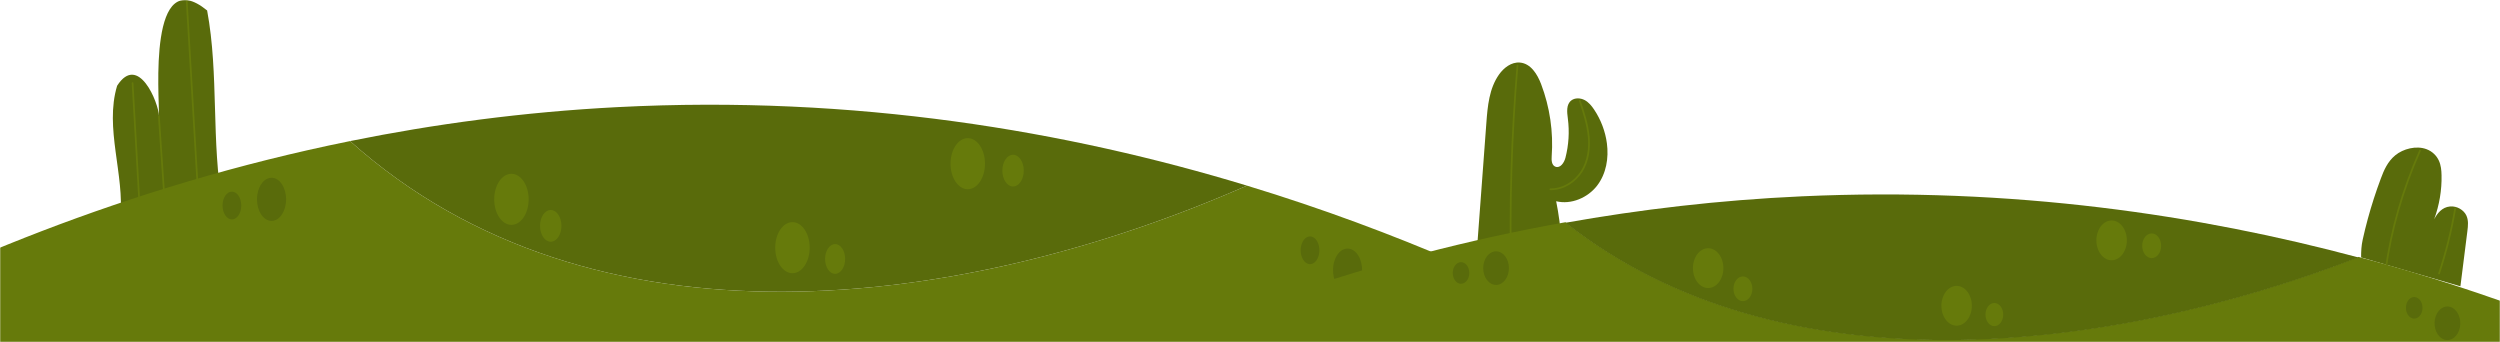 <svg width="1440" height="197" viewBox="0 0 1440 197" fill="none" xmlns="http://www.w3.org/2000/svg">
<mask id="mask0_438_2772" style="mask-type:alpha" maskUnits="userSpaceOnUse" x="0" y="0" width="1440" height="197">
<path d="M0 0H1440V197H0V0Z" fill="white"/>
</mask>
<g mask="url(#mask0_438_2772)">
<path d="M128.315 119.038C121.497 81.611 126.202 43.06 119.306 6.029C85.2 -21.801 91.681 55.071 91.614 67.017C91.324 58.943 79.6 30.499 67.463 49.389C60.092 73.855 71.864 100.517 69.289 125.655" fill="#596B0B"/>
<path d="M76.36 47.848L80.676 123.779" stroke="#667A0B" stroke-miterlimit="10" stroke-linecap="round"/>
<path d="M107.555 0.583L114.551 119.654" stroke="#667A0B" stroke-miterlimit="10" stroke-linecap="round"/>
<path d="M91.518 67.067L94.871 116.738" stroke="#667A0B" stroke-miterlimit="10" stroke-linecap="round"/>
<path d="M936 198C879.159 167.452 805.641 133.477 718.233 106.918C554.18 178.97 341.544 206.422 201.625 81.266C71.793 107.556 -36.242 154.493 -117 198C234 198 585 198 936 198Z" fill="#667A0B"/>
<path d="M148.033 114.814C148.033 121.677 151.786 127.239 156.416 127.239C161.045 127.239 164.798 121.677 164.798 114.814C164.798 107.952 161.045 102.39 156.416 102.39C151.786 102.39 148.033 107.952 148.033 114.814Z" fill="#596B0B"/>
<path d="M133.581 126.384C136.562 126.384 138.978 122.803 138.978 118.385C138.978 113.967 136.562 110.386 133.581 110.386C130.601 110.386 128.185 113.967 128.185 118.385C128.185 122.803 130.601 126.384 133.581 126.384Z" fill="#596B0B"/>
<path d="M768.645 150.222C766.64 156.408 768.399 163.83 772.571 166.801C776.745 169.772 781.752 167.166 783.757 160.981C785.761 154.795 784.003 147.373 779.83 144.402C775.656 141.429 770.649 144.035 768.645 150.222Z" fill="#596B0B"/>
<path d="M749.709 140.701C748.419 144.684 749.551 149.461 752.236 151.374C754.922 153.287 758.146 151.609 759.436 147.629C760.727 143.646 759.595 138.869 756.91 136.956C754.224 135.043 751 136.719 749.709 140.701Z" fill="#596B0B"/>
<path d="M718.232 106.918C615.163 75.601 492.776 54.596 355.574 61.706C301.405 64.514 250.013 71.466 201.625 81.264C341.543 206.419 554.18 178.97 718.232 106.918Z" fill="#596B0B"/>
<path d="M304.507 114.815C304.507 122.939 300.065 129.523 294.584 129.523C289.103 129.523 284.66 122.936 284.66 114.815C284.66 106.69 289.104 100.106 294.584 100.106C300.065 100.106 304.507 106.69 304.507 114.815Z" fill="#667A0B"/>
<path d="M567.356 94.282C567.356 102.406 562.912 108.993 557.431 108.993C551.95 108.993 547.508 102.406 547.508 94.282C547.508 86.157 551.952 79.573 557.431 79.573C562.914 79.57 567.356 86.157 567.356 94.282Z" fill="#667A0B"/>
<path d="M466.38 142.664C466.38 150.788 461.936 157.373 456.457 157.373C450.976 157.373 446.533 150.788 446.533 142.664C446.533 134.54 450.976 127.953 456.457 127.953C461.936 127.953 466.38 134.54 466.38 142.664Z" fill="#667A0B"/>
<path d="M481.026 157.733C484.219 157.733 486.807 153.896 486.807 149.164C486.807 144.431 484.219 140.594 481.026 140.594C477.833 140.594 475.244 144.431 475.244 149.164C475.244 153.896 477.833 157.733 481.026 157.733Z" fill="#667A0B"/>
<path d="M323.393 130.096C323.393 135.144 320.632 139.236 317.227 139.236C313.821 139.236 311.061 135.144 311.061 130.096C311.061 125.048 313.821 120.956 317.227 120.956C320.632 120.956 323.393 125.048 323.393 130.096Z" fill="#667A0B"/>
<path d="M583.522 107.42C586.927 107.42 589.688 103.328 589.688 98.28C589.688 93.232 586.927 89.14 583.522 89.14C580.116 89.14 577.355 93.232 577.355 98.28C577.355 103.328 580.116 107.42 583.522 107.42Z" fill="#667A0B"/>
<path d="M850 153.419C852.048 125.891 854.093 98.363 856.142 70.835C856.861 61.157 857.754 50.981 863.439 42.926C866.175 39.045 870.567 35.629 875.459 36.032C881.759 36.553 885.545 42.823 887.69 48.478C892.72 61.741 894.803 76.009 893.77 90.073C893.603 92.332 893.744 95.22 895.965 96.035C898.738 97.053 900.965 93.676 901.679 90.93C903.593 83.545 904.07 75.828 903.078 68.281C902.598 64.609 902.054 60.197 905.07 57.858C907.162 56.236 910.331 56.384 912.701 57.616C915.071 58.851 916.777 60.971 918.226 63.138C922.135 68.993 924.663 75.675 925.573 82.557C926.693 91.025 925.213 100.076 919.905 106.961C914.597 113.843 905.044 118.035 896.351 115.91C899.324 130.698 900.316 145.842 899.291 160.866" fill="#596B0B"/>
<path d="M874.064 37.746C870.646 77.767 869.432 117.96 870.429 158.104" stroke="#667A0B" stroke-miterlimit="10" stroke-linecap="round"/>
<path d="M909.975 58.089C912.175 64.757 914.39 71.483 915.078 78.44C915.765 85.397 914.817 92.694 911.052 98.694C907.286 104.694 900.377 109.159 893.027 109.02" stroke="#667A0B" stroke-miterlimit="10" stroke-linecap="round"/>
<path d="M1360 148.28C1360 144.688 1360.13 141.553 1360.93 137.959C1361.81 133.979 1362.78 130.012 1363.86 126.058C1365.98 118.264 1368.48 110.525 1371.35 102.864C1373.14 98.063 1375.21 93.12 1379.7 89.43C1384.18 85.741 1391.77 83.683 1397.71 85.942C1401.13 87.24 1403.5 89.757 1404.76 92.465C1406.02 95.171 1406.27 98.079 1406.33 100.943C1406.52 109.483 1405.08 118.04 1402.09 126.284C1403.8 123.004 1406.54 119.349 1411.22 118.924C1415.33 118.549 1419.11 121.05 1420.54 123.95C1421.97 126.851 1421.6 130.049 1421.21 133.125C1419.87 143.722 1418.54 154.318 1417.2 164.912" fill="#596B0B"/>
<path d="M1393.91 86.783C1383.93 109.238 1377.25 132.515 1374.04 156.055" stroke="#667A0B" stroke-miterlimit="10" stroke-linecap="round"/>
<path d="M1414.2 120.016C1412.09 132.632 1408.99 145.156 1404.91 157.498" stroke="#667A0B" stroke-miterlimit="10" stroke-linecap="round"/>
<path d="M1551 218.914C1500.74 195.123 1435.74 168.662 1358.46 147.978C1213.42 204.093 1025.42 225.473 901.71 128C786.92 148.475 691.401 185.03 620 218.914C930.333 218.914 1240.67 218.914 1551 218.914Z" fill="#667A0B"/>
<path d="M854.326 154.441C854.326 159.786 857.644 164.118 861.737 164.118C865.831 164.118 869.149 159.786 869.149 154.441C869.149 149.097 865.831 144.765 861.737 144.765C857.644 144.765 854.326 149.097 854.326 154.441Z" fill="#596B0B"/>
<path d="M841.549 163.452C844.184 163.452 846.32 160.663 846.32 157.222C846.32 153.782 844.184 150.993 841.549 150.993C838.914 150.993 836.777 153.782 836.777 157.222C836.777 160.663 838.914 163.452 841.549 163.452Z" fill="#596B0B"/>
<path d="M1403.03 182.017C1401.26 186.835 1402.82 192.615 1406.51 194.929C1410.2 197.243 1414.62 195.213 1416.4 190.397C1418.17 185.579 1416.61 179.799 1412.92 177.485C1409.23 175.169 1404.81 177.199 1403.03 182.017Z" fill="#596B0B"/>
<path d="M1386.29 174.602C1385.15 177.704 1386.15 181.424 1388.53 182.914C1390.9 184.404 1393.75 183.097 1394.89 179.997C1396.03 176.896 1395.03 173.175 1392.66 171.685C1390.28 170.195 1387.43 171.501 1386.29 174.602Z" fill="#596B0B"/>
<path d="M1358.46 148.292C1267.34 123.901 1159.13 107.542 1037.82 113.08C989.93 115.267 944.491 120.681 901.71 128.312C1025.42 225.784 1213.42 204.407 1358.46 148.292Z" fill="#596B0B"/>
<path d="M992.672 154.441C992.672 160.768 988.744 165.897 983.898 165.897C979.052 165.897 975.124 160.767 975.124 154.441C975.124 148.114 979.053 142.986 983.898 142.986C988.744 142.986 992.672 148.114 992.672 154.441Z" fill="#667A0B"/>
<path d="M1225.07 138.45C1225.07 144.777 1221.14 149.907 1216.29 149.907C1211.45 149.907 1207.52 144.777 1207.52 138.45C1207.52 132.123 1211.45 126.995 1216.29 126.995C1221.14 126.993 1225.07 132.123 1225.07 138.45Z" fill="#667A0B"/>
<path d="M1135.79 176.131C1135.79 182.458 1131.86 187.586 1127.02 187.586C1122.17 187.586 1118.24 182.458 1118.24 176.131C1118.24 169.804 1122.17 164.674 1127.02 164.674C1131.86 164.674 1135.79 169.804 1135.79 176.131Z" fill="#667A0B"/>
<path d="M1148.74 187.867C1151.56 187.867 1153.85 184.879 1153.85 181.193C1153.85 177.507 1151.56 174.519 1148.74 174.519C1145.92 174.519 1143.63 177.507 1143.63 181.193C1143.63 184.879 1145.92 187.867 1148.74 187.867Z" fill="#667A0B"/>
<path d="M1009.37 166.343C1009.37 170.274 1006.93 173.461 1003.92 173.461C1000.91 173.461 998.465 170.274 998.465 166.343C998.465 162.412 1000.91 159.225 1003.92 159.225C1006.93 159.225 1009.37 162.412 1009.37 166.343Z" fill="#667A0B"/>
<path d="M1239.36 148.682C1242.37 148.682 1244.81 145.495 1244.81 141.564C1244.81 137.633 1242.37 134.446 1239.36 134.446C1236.35 134.446 1233.91 137.633 1233.91 141.564C1233.91 145.495 1236.35 148.682 1239.36 148.682Z" fill="#667A0B"/>
</g>
</svg>

